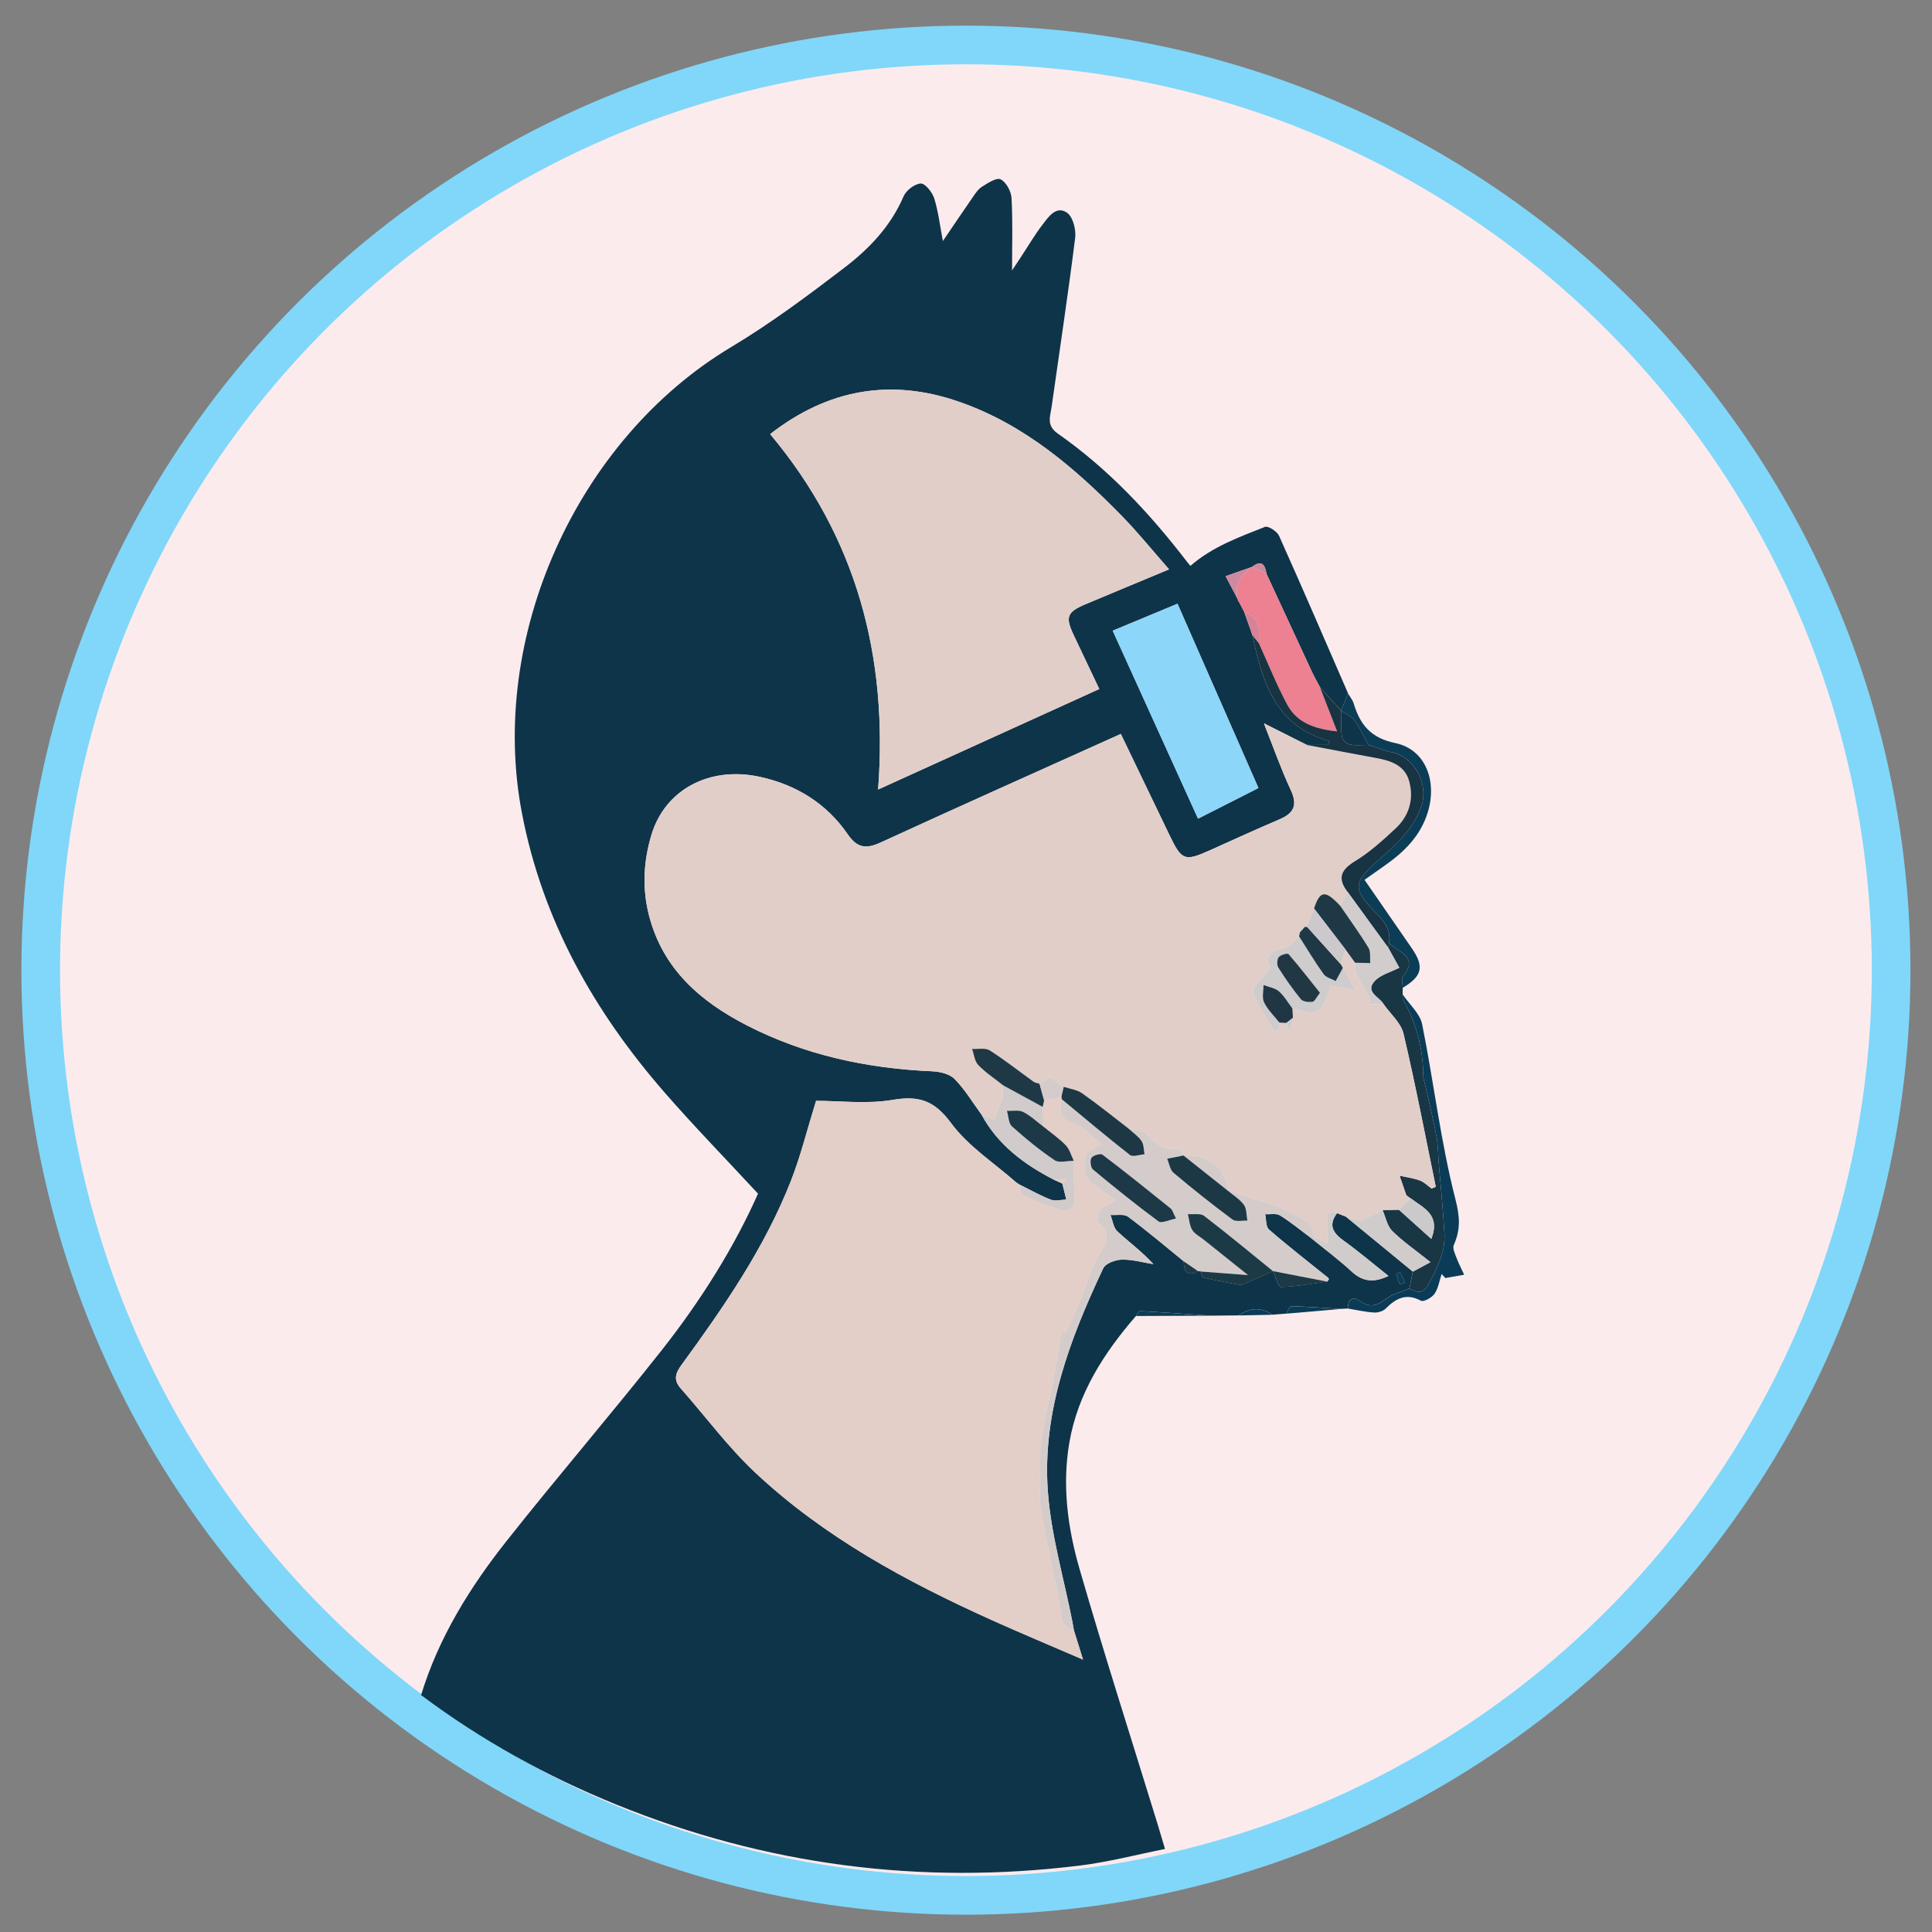 <?xml version="1.0" encoding="utf-8"?>
<!-- Generator: Adobe Illustrator 16.0.3, SVG Export Plug-In . SVG Version: 6.00 Build 0)  -->
<!DOCTYPE svg PUBLIC "-//W3C//DTD SVG 1.1//EN" "http://www.w3.org/Graphics/SVG/1.1/DTD/svg11.dtd">
<svg version="1.1" id="Capa_1" xmlns="http://www.w3.org/2000/svg" xmlns:xlink="http://www.w3.org/1999/xlink" x="0px" y="0px"
	 width="150px" height="150px" viewBox="0 0 150 150" enable-background="new 0 0 150 150" xml:space="preserve">
<rect x="0" y="0" width="150" height="150" fill="#808080" stroke="none"/>
<g>
	
		<circle fill-rule="evenodd" clip-rule="evenodd" fill="#FCEBED" stroke="#80D7F9" stroke-width="3" stroke-miterlimit="10" cx="74.994" cy="75.324" r="71.833"/>
	<g>
		<path fill-rule="evenodd" clip-rule="evenodd" fill="#0E3449" d="M32.693,131.604c1.364-4.462,3.785-8.358,6.642-11.968
			c3.947-4.987,8.098-9.812,12.038-14.803c3.064-3.882,5.671-8.074,7.479-12.158c-2.533-2.734-4.966-5.231-7.255-7.857
			c-5.48-6.291-9.464-13.345-11.068-21.654c-2.647-13.702,4.255-29.049,16.243-36.221c3.058-1.83,5.938-3.98,8.775-6.148
			c1.927-1.472,3.614-3.23,4.607-5.552c0.199-0.463,0.861-0.971,1.333-0.995c0.34-0.017,0.897,0.678,1.046,1.153
			c0.321,1.029,0.444,2.121,0.672,3.313c0.783-1.151,1.511-2.235,2.255-3.307c0.226-0.326,0.45-0.697,0.769-0.901
			c0.455-0.289,1.146-0.742,1.461-0.582c0.432,0.218,0.818,0.935,0.846,1.458c0.101,1.849,0.04,3.705,0.04,5.615
			c0.214-0.323,0.444-0.669,0.673-1.017c0.559-0.847,1.071-1.728,1.687-2.531c0.469-0.61,1.062-1.51,1.905-0.936
			c0.456,0.311,0.714,1.31,0.636,1.944c-0.548,4.379-1.211,8.743-1.827,13.112c-0.104,0.744-0.44,1.453,0.476,2.093
			c3.909,2.731,7.132,6.177,10.026,9.944c0.107,0.14,0.226,0.27,0.273,0.327c1.723-1.496,3.78-2.231,5.787-3.027
			c0.246-0.098,0.94,0.35,1.094,0.694c1.821,4.06,3.58,8.148,5.354,12.228c-0.182,0.451-0.36,0.899-0.542,1.349
			c-0.546-0.611-1.093-1.223-1.64-1.834c-0.203-0.385-0.423-0.761-0.606-1.154c-1.186-2.546-2.363-5.095-3.545-7.644
			c-0.108-0.75-0.408-1.087-1.128-0.525l0.009-0.005c-0.631,0.222-1.262,0.443-2.053,0.72c0.365,0.69,0.657,1.242,0.949,1.794
			c-0.012,0.07,0.012,0.125,0.071,0.165c0.148,0.283,0.298,0.566,0.447,0.849l-0.011,0c0.208,0.586,0.415,1.173,0.623,1.759
			c0.775,3.599,1.743,7.066,5.986,8.235c-0.044,0.1-0.09,0.2-0.136,0.299c-0.54,0-1.081,0-1.619,0
			c-1.061-0.535-2.122-1.068-3.183-1.602c-0.046-0.028-0.094-0.055-0.141-0.082c0.018,0.062,0.036,0.123,0.055,0.184
			c0.666,1.672,1.262,3.376,2.021,5.004c0.546,1.169,0.241,1.797-0.877,2.271c-1.822,0.774-3.62,1.608-5.431,2.416
			c-1.941,0.867-2.17,0.774-3.107-1.183c-1.25-2.611-2.509-5.218-3.782-7.864c-6.303,2.84-12.493,5.602-18.652,8.431
			c-1.121,0.515-1.815,0.434-2.544-0.629c-1.644-2.392-3.97-3.837-6.799-4.464c-3.909-0.865-7.381,0.956-8.449,4.501
			c-0.62,2.058-0.729,4.163-0.182,6.275c1.072,4.139,3.979,6.656,7.588,8.511c4.509,2.316,9.345,3.349,14.386,3.567
			c0.602,0.025,1.359,0.202,1.749,0.599c0.8,0.816,1.402,1.829,2.084,2.761c1.269,2.344,3.29,3.853,5.596,5.046
			c0.228,0.104,0.455,0.206,0.682,0.311c0.103,0.415,0.206,0.83,0.308,1.245c-0.4,0.011-0.847,0.143-1.192,0.01
			c-0.815-0.313-1.584-0.753-2.372-1.143l0.014,0.022c-0.11-0.071-0.221-0.144-0.33-0.214c-1.716-1.516-3.732-2.809-5.061-4.609
			c-1.291-1.751-2.484-2.156-4.539-1.808c-2,0.339-4.104,0.073-5.947,0.073c-0.704,2.268-1.197,4.285-1.948,6.2
			c-2.048,5.224-5.217,9.805-8.5,14.304c-0.491,0.673-0.631,1.179-0.053,1.834c1.927,2.178,3.67,4.551,5.782,6.53
			c5.343,5.005,11.711,8.45,18.337,11.437c2.264,1.021,4.556,1.977,7.109,3.08c-0.301-0.967-0.506-1.627-0.712-2.287
			c-0.038-0.214-0.071-0.43-0.113-0.642c-0.659-3.366-1.652-6.704-1.905-10.1c-0.461-6.183,1.711-11.856,4.295-17.352
			c0.178-0.381,0.941-0.663,1.439-0.675c0.816-0.02,1.641,0.221,2.461,0.353c-0.904-0.991-1.904-1.714-2.802-2.548
			c-0.308-0.284-0.363-0.842-0.534-1.274c0.462,0.035,1.048-0.097,1.362,0.136c1.483,1.1,2.894,2.299,4.328,3.463
			c0.006,0.784,0.247,1.221,1.105,0.758l0.115-0.006l0.107,0.039c0.054,0.162,0.08,0.447,0.167,0.467
			c0.941,0.217,1.89,0.406,2.844,0.564c0.185,0.03,0.407-0.09,0.6-0.174c0.666-0.288,1.325-0.59,1.988-0.887l-0.008-0.007
			c0.209,0.435,0.431,1.248,0.626,1.242c1.201-0.038,2.397-0.26,3.595-0.42c0.043-0.062,0.096-0.121,0.125-0.188
			c0.011-0.023-0.025-0.082-0.056-0.107c-1.536-1.239-3.098-2.451-4.589-3.744c-0.254-0.219-0.209-0.786-0.3-1.192
			c0.388,0.021,0.858-0.09,1.148,0.089c0.817,0.503,1.562,1.124,2.335,1.698c1.085,0.886,2.216,1.722,3.242,2.67
			c0.886,0.82,1.764,0.854,2.847,0.335c-1.191-0.946-2.294-1.889-3.467-2.729c-0.844-0.605-1.227-1.216-0.521-2.145
			c0.228,0.088,0.454,0.178,0.681,0.268c1.733,1.423,3.466,2.847,5.199,4.271c-0.089,0.437-0.176,0.873-0.266,1.31
			c-0.616,0.262-1.314,0.417-1.828,0.813c-0.669,0.516-1.217,0.712-1.963,0.192c-0.604-0.421-0.972-0.197-0.988,0.55
			c-0.177,0.011-0.354,0.022-0.53,0.031c-1.285-0.077-2.571-0.175-3.857-0.208c-0.128-0.004-0.266,0.376-0.399,0.576
			c-0.353,0.027-0.706,0.054-1.061,0.083c-0.894-0.612-1.772-0.542-2.64,0.055c-0.71,0.008-1.42,0.013-2.13,0.019
			c-1.835-0.124-3.67-0.256-5.508-0.356c-0.1-0.006-0.214,0.246-0.321,0.379c-2.488,2.874-4.513,6.004-5.173,9.826
			c-0.574,3.331-0.13,6.637,0.791,9.821c1.909,6.6,4.009,13.143,6.029,19.709c0.208,0.675,0.406,1.352,0.608,2.028
			c-2.188,0.435-4.359,1.007-6.568,1.281c-12.416,1.542-24.441-0.021-36.04-4.732C42.443,137.909,37.367,135.111,32.693,131.604z
			 M90.765,44.204c-1.282-1.459-2.39-2.834-3.616-4.093c-3.661-3.751-7.6-7.142-12.651-8.906c-5.335-1.864-10.224-0.991-14.703,2.5
			c6.721,8.017,9.164,17.264,8.381,27.594c5.846-2.657,11.485-5.22,17.172-7.805c-0.702-1.479-1.344-2.826-1.983-4.177
			c-0.671-1.418-0.53-1.797,0.922-2.409C86.354,46.038,88.428,45.179,90.765,44.204z M91.422,46.874
			c-1.744,0.725-3.339,1.389-5.032,2.093c2.248,4.953,4.421,9.739,6.626,14.595c1.66-0.842,3.14-1.593,4.689-2.38
			C95.596,56.38,93.545,51.709,91.422,46.874z M108.67,99.705c0.142-0.041,0.282-0.081,0.424-0.123
			c-0.134-0.268-0.266-0.535-0.399-0.803c-0.098,0.043-0.196,0.082-0.296,0.124C108.489,99.171,108.579,99.438,108.67,99.705z"/>
		<path fill-rule="evenodd" clip-rule="evenodd" fill="#193645" d="M109.425,100.04c0.09-0.437,0.177-0.873,0.266-1.31
			c0.403-0.217,0.805-0.433,1.37-0.736c-1.17-0.936-2.146-1.605-2.974-2.426c-0.395-0.392-0.507-1.069-0.747-1.617
			c0.424-0.01,0.846-0.018,1.27-0.027c0.82,0.737,1.642,1.476,2.518,2.264c0.742-1.894-0.629-2.406-1.6-3.148l-0.005,0.013
			c-0.112-0.085-0.224-0.171-0.337-0.257c-0.176-0.504-0.35-1.008-0.525-1.513c0.528,0.117,1.074,0.184,1.578,0.368
			c0.336,0.124,0.61,0.414,0.913,0.629c0.106-0.047,0.214-0.094,0.32-0.14c-0.818-3.967-1.576-7.945-2.504-11.885
			c-0.197-0.84-1.014-1.532-1.546-2.293c-0.322-0.574-1.473-0.934-0.699-1.785c0.458-0.505,1.257-0.701,1.919-1.045
			c-0.321-0.581-0.588-1.061-0.854-1.541c0.017-0.122,0.034-0.245,0.051-0.368c0.702,0.712,2.352,1.012,1.09,2.583
			c-0.147,0.186-0.022,0.588-0.024,0.889c-0.001,0.17-0.003,0.34-0.005,0.511c0.007,0.132-0.032,0.288,0.025,0.391
			c1.039,1.837,1.565,3.804,1.573,5.915c0.001,0.253,0.104,0.506,0.161,0.758c0.296,1.329,0.623,2.653,0.874,3.99
			c0.128,0.682,0.116,1.389,0.173,2.083c0.148,1.811,0.343,3.619,0.437,5.436c0.065,1.259-0.417,2.324-0.995,3.485
			C110.619,100.321,110.363,100.538,109.425,100.04z"/>
		<path fill-rule="evenodd" clip-rule="evenodd" fill="#0B3C57" d="M109.425,100.04c0.938,0.498,1.194,0.281,1.723-0.777
			c0.578-1.161,1.061-2.227,0.995-3.485c-0.094-1.816-0.288-3.625-0.437-5.436c-0.057-0.694-0.045-1.401-0.173-2.083
			c-0.251-1.337-0.578-2.661-0.874-3.99c-0.057-0.252-0.16-0.505-0.161-0.758c-0.008-2.111-0.534-4.078-1.573-5.915
			c-0.058-0.103-0.019-0.259-0.025-0.391c0.521,0.771,1.347,1.482,1.517,2.325c0.907,4.518,1.438,9.123,2.581,13.574
			c0.359,1.393,0.4,2.368-0.128,3.565c-0.113,0.256,0.1,0.684,0.222,1.008c0.166,0.443,0.389,0.863,0.587,1.292
			c-0.487,0.086-0.975,0.171-1.463,0.256c-0.096-0.105-0.192-0.21-0.289-0.315c-0.173,0.52-0.251,1.103-0.549,1.538
			c-0.205,0.301-0.848,0.652-1.058,0.541c-1.151-0.623-1.949-0.178-2.75,0.621c-0.203,0.202-0.602,0.315-0.897,0.294
			c-0.68-0.045-1.353-0.199-2.026-0.31c0.017-0.747,0.385-0.971,0.988-0.55c0.746,0.52,1.294,0.323,1.963-0.192
			C108.11,100.457,108.809,100.302,109.425,100.04z"/>
		<path fill-rule="evenodd" clip-rule="evenodd" fill="#0C3D57" d="M108.904,76.694c0.002-0.301-0.123-0.703,0.024-0.889
			c1.262-1.571-0.388-1.871-1.09-2.583c0.163-0.966-0.289-1.62-0.955-2.292c-1.986-2-1.812-2.443,0.284-4.284
			c1.273-1.12,2.597-2.312,3.191-4.07c0.602-1.783-0.646-3.99-2.523-4.213c-0.531-0.175-1.063-0.351-1.596-0.527l0,0
			c-0.359-0.646-0.667-1.327-1.098-1.921c-0.233-0.322-0.674-0.493-1.022-0.733l-0.003-0.002c0.182-0.45,0.36-0.898,0.542-1.349
			c0.151,0.264,0.356,0.509,0.444,0.792c0.499,1.638,1.313,2.669,3.227,3.068c2.35,0.491,3.274,2.945,2.519,5.388
			c-0.565,1.831-1.827,3.061-3.327,4.117c-0.499,0.353-1.001,0.706-1.581,1.113c1.239,1.794,2.458,3.554,3.675,5.316
			C110.595,75.048,110.421,75.795,108.904,76.694z"/>
		<path fill-rule="evenodd" clip-rule="evenodd" fill="#0B3C57" d="M99.858,101.994c0.134-0.2,0.271-0.58,0.399-0.576
			c1.286,0.033,2.572,0.131,3.857,0.208C102.696,101.749,101.277,101.871,99.858,101.994z"/>
		<path fill-rule="evenodd" clip-rule="evenodd" fill="#0B3C57" d="M88.199,102.173c0.107-0.133,0.222-0.385,0.321-0.379
			c1.838,0.101,3.673,0.232,5.508,0.356C92.086,102.158,90.142,102.166,88.199,102.173z"/>
		<path fill-rule="evenodd" clip-rule="evenodd" fill="#0B3C57" d="M96.158,102.132c0.867-0.597,1.746-0.667,2.64-0.055
			C97.918,102.094,97.038,102.113,96.158,102.132z"/>
		<path fill-rule="evenodd" clip-rule="evenodd" fill="#E2CEC8" d="M107.422,77.962c0.532,0.761,1.349,1.453,1.546,2.293
			c0.928,3.939,1.686,7.918,2.504,11.885c-0.106,0.046-0.214,0.093-0.32,0.14c-0.303-0.215-0.577-0.505-0.913-0.629
			c-0.504-0.185-1.05-0.251-1.578-0.368c0.176,0.505,0.35,1.009,0.525,1.513c0.113,0.086,0.225,0.172,0.337,0.257
			c0,0,0.005-0.013,0.005-0.012c-0.306,0.294-0.611,0.589-0.918,0.884c-0.424,0.01-0.846,0.018-1.27,0.027
			c-0.489,0.238-0.978,0.475-1.712,0.831c-0.161-0.046-0.649-0.184-1.137-0.322c-0.227-0.09-0.453-0.18-0.68-0.268
			c-0.55-0.16-0.822-0.023-0.766,0.617c0.049,0.54,0.01,1.086,0.01,1.732c-0.515-0.239-0.785-0.366-1.056-0.492
			c0.01-1.428-1.351-1.558-2.16-2.061c-0.966-0.599-2.19-0.775-3.296-1.156c-0.398-0.138-0.778-0.34-1.167-0.512
			c-0.37-1.756-1.415-2.568-3.438-2.669c-0.181-0.162-0.384-0.48-0.54-0.458c-1.083,0.151-1.721-0.451-2.408-1.15
			c-0.307-0.313-0.93-0.312-1.409-0.452c-1.187-0.911-2.35-1.855-3.572-2.714c-0.396-0.279-0.947-0.338-1.428-0.499
			c-0.313-0.22-0.625-0.439-1.039-0.732c-0.193,0.115-0.514,0.304-0.835,0.492c-0.152-0.047-0.332-0.06-0.455-0.148
			c-1.135-0.813-2.229-1.687-3.405-2.434c-0.345-0.22-0.912-0.09-1.377-0.118c0.153,0.426,0.195,0.958,0.482,1.254
			c0.573,0.594,1.28,1.056,1.932,1.573c-0.012,0.302-0.025,0.604-0.037,0.905l-0.008,0.007c-0.202,0.578-0.404,1.155-0.61,1.747
			c-0.414-0.156-0.72-0.272-1.025-0.388c-0.685-0.932-1.286-1.944-2.086-2.761c-0.39-0.396-1.147-0.573-1.749-0.599
			c-5.041-0.219-9.877-1.251-14.386-3.567c-3.609-1.855-6.516-4.372-7.588-8.511c-0.547-2.112-0.438-4.217,0.182-6.275
			c1.068-3.546,4.54-5.366,8.449-4.501c2.829,0.627,5.155,2.072,6.799,4.464c0.729,1.063,1.424,1.144,2.544,0.629
			c6.159-2.829,12.349-5.591,18.652-8.431c1.273,2.646,2.532,5.253,3.782,7.864c0.938,1.958,1.166,2.05,3.107,1.183
			c1.811-0.808,3.608-1.642,5.431-2.416c1.118-0.475,1.423-1.103,0.877-2.271c-0.759-1.628-1.354-3.332-2.021-5.004
			c0.028-0.035,0.058-0.069,0.086-0.103c1.061,0.534,2.122,1.067,3.183,1.602c1.765,0.333,3.529,0.675,5.297,0.996
			c1.175,0.212,2.311,0.549,2.653,1.844c0.363,1.369-0.009,2.656-1.048,3.626c-0.99,0.926-2.017,1.86-3.167,2.558
			c-1.144,0.694-1.361,1.369-0.56,2.403c-0.195,0.354-0.389,0.709-0.585,1.064c-1.164-1.247-1.572-1.206-2.035,0.206
			c-0.187,0.468-0.374,0.935-0.56,1.404c-0.044,0.052-0.091,0.054-0.139,0.007c-0.134,0.149-0.268,0.299-0.4,0.447
			c-0.021,0.104-0.041,0.206-0.062,0.311c-0.405,0.32-0.771,0.836-1.225,0.927c-1.285,0.258-1.389,0.906-1.013,1.508
			c-0.563,0.762-1.449,1.477-1.325,1.893c0.319,1.083,1.082,2.037,1.668,3.042c0.106-0.06,0.214-0.119,0.32-0.18
			c0.017-0.166,0.032-0.333,0.048-0.501c0.18,0.009,0.357,0.02,0.537,0.027c0.039,0.181,0.079,0.361,0.12,0.54
			c0.079,0,0.16,0,0.239-0.001c0.051-0.313,0.102-0.623,0.151-0.935c-0.014-0.242-0.026-0.485-0.04-0.728
			c1.549,0.463,2.286,0.75,2.952-1.775c0.533,0.091,1.07,0.183,1.936,0.327c-0.445-0.778-0.709-1.239-0.973-1.7
			c-0.053-0.094-0.104-0.188-0.157-0.28c0.12-0.387,0.24-0.771,0.36-1.157c0.249,0.344,0.498,0.688,0.746,1.032
			c0.036,0.312-0.008,0.661,0.12,0.928c0.322,0.667,0.723,1.297,1.091,1.942c-0.105,0.115-0.211,0.231-0.316,0.348
			C106.541,77.962,106.982,77.962,107.422,77.962z"/>
		<path fill-rule="evenodd" clip-rule="evenodd" fill="#E3CEC8" d="M83.375,126.568c0.206,0.66,0.411,1.32,0.712,2.287
			c-2.554-1.104-4.846-2.06-7.109-3.08c-6.626-2.986-12.994-6.432-18.337-11.437c-2.112-1.979-3.855-4.353-5.782-6.53
			c-0.578-0.655-0.438-1.161,0.053-1.834c3.283-4.499,6.453-9.08,8.5-14.304c0.751-1.915,1.244-3.933,1.948-6.2
			c1.844,0,3.947,0.266,5.947-0.073c2.055-0.349,3.248,0.057,4.539,1.808c1.329,1.801,3.345,3.094,5.061,4.609
			c0.109,0.07,0.22,0.143,0.33,0.214l-0.014-0.022c0.04,0.251,0.001,0.666,0.13,0.727c0.932,0.438,1.874,0.892,2.861,1.172
			c0.87,0.247,1.297-0.196,1.213-1.15c-0.075-0.871-0.044-1.753-0.059-2.629c-0.203-0.407-0.324-0.892-0.624-1.204
			c-0.513-0.534-1.136-0.961-1.713-1.433c-0.027-0.517-0.055-1.033-0.081-1.55c0.04-0.167,0.08-0.335,0.118-0.502
			c0.442-0.088,0.883-0.178,1.325-0.266c0.061,0.043,0.07,0.096,0.025,0.155c-0.118,0.849-0.214,1.552,0.947,1.916
			c0.791,0.249,1.417,1.023,2.13,1.574c-0.544,0.37-1.125,0.556-1.198,0.863c-0.138,0.572-0.203,1.385,0.105,1.79
			c0.496,0.653,1.319,1.056,2.178,1.693c-0.601,0.402-0.963,0.535-1.144,0.796c-0.174,0.248-0.323,0.829-0.208,0.921
			c1.396,1.117,0.325,2.015-0.164,3.018c-0.451,0.927-0.74,1.934-1.134,2.89c-0.372,0.9-0.788,1.781-1.185,2.672
			c-0.109-0.048-0.218-0.094-0.328-0.141c-0.255,1.501-0.438,3.018-0.778,4.498c-0.516,2.252-1.082,4.482-0.888,6.828
			c0.063,0.745-0.082,1.513,0.029,2.246c0.244,1.602,0.589,3.188,0.899,4.78c0.218,1.123,0.578,2.239,0.631,3.368
			C82.351,125.885,82.595,126.352,83.375,126.568z"/>
		<path fill-rule="evenodd" clip-rule="evenodd" fill="#E2CEC9" d="M90.765,44.204c-2.337,0.975-4.41,1.833-6.479,2.704
			c-1.452,0.612-1.593,0.991-0.922,2.409c0.64,1.351,1.281,2.698,1.983,4.177c-5.688,2.585-11.326,5.148-17.172,7.805
			c0.782-10.33-1.661-19.577-8.381-27.594c4.479-3.491,9.368-4.364,14.703-2.5c5.052,1.764,8.99,5.155,12.651,8.906
			C88.375,41.37,89.482,42.745,90.765,44.204z"/>
		<path fill-rule="evenodd" clip-rule="evenodd" fill="#D4CCCB" d="M83.375,126.568c-0.78-0.217-1.024-0.684-1.063-1.529
			c-0.053-1.129-0.413-2.245-0.631-3.368c-0.311-1.592-0.655-3.179-0.899-4.78c-0.111-0.733,0.034-1.501-0.029-2.246
			c-0.194-2.346,0.372-4.576,0.888-6.828c0.34-1.48,0.523-2.997,0.778-4.498c0.11,0.047,0.219,0.093,0.328,0.141
			c0.396-0.891,0.813-1.771,1.185-2.672c0.394-0.956,0.683-1.963,1.134-2.89c0.489-1.003,1.56-1.9,0.164-3.018
			c-0.115-0.092,0.034-0.673,0.208-0.921c0.181-0.261,0.543-0.394,1.144-0.796c-0.858-0.638-1.682-1.04-2.178-1.693
			c-0.309-0.405-0.243-1.218-0.105-1.79c0.073-0.308,0.654-0.493,1.198-0.863c-0.713-0.551-1.339-1.325-2.13-1.574
			c-1.161-0.364-1.065-1.067-0.947-1.915c1.762,1.457,3.509,2.937,5.31,4.345c0.226,0.176,0.748-0.027,1.132-0.053
			c-0.069-0.351-0.048-0.768-0.234-1.036c-0.268-0.386-0.688-0.666-1.044-0.991c0.479,0.141,1.103,0.14,1.409,0.452
			c0.688,0.699,1.325,1.302,2.408,1.15c0.156-0.022,0.359,0.296,0.54,0.458l-0.054,0.06c-0.423,0.083-0.846,0.167-1.268,0.251
			c0.16,0.372,0.222,0.863,0.499,1.096c1.487,1.252,3.009,2.464,4.567,3.622c0.264,0.197,0.769,0.068,1.162,0.089
			c-0.082-0.415-0.047-0.917-0.273-1.229c-0.327-0.446-0.845-0.757-1.282-1.124l0.088-0.096c0.387,0.172,0.767,0.374,1.165,0.512
			c1.105,0.381,2.33,0.558,3.296,1.156c0.81,0.503,2.17,0.633,2.16,2.061c-0.097,0.004-0.194,0.008-0.29,0.012
			c-0.773-0.574-1.518-1.195-2.335-1.698c-0.29-0.179-0.761-0.067-1.148-0.089c0.091,0.406,0.046,0.974,0.3,1.192
			c1.491,1.293,3.053,2.505,4.589,3.744c0.03,0.025,0.066,0.084,0.056,0.107c-0.029,0.067-0.082,0.127-0.125,0.188
			c-1.407-0.274-2.813-0.548-4.221-0.822l0.008,0.007c-1.776-1.439-3.531-2.902-5.346-4.29c-0.287-0.221-0.835-0.102-1.261-0.14
			c0.104,0.413,0.124,0.879,0.336,1.227c0.192,0.319,0.592,0.515,0.901,0.763c1.062,0.851,2.124,1.699,3.433,2.746
			c-1.475-0.11-2.568-0.193-3.662-0.276l-0.107-0.039l-0.115,0.006c-0.368-0.252-0.737-0.506-1.105-0.758
			c-1.435-1.164-2.845-2.363-4.328-3.463c-0.314-0.232-0.9-0.101-1.362-0.136c0.171,0.433,0.227,0.99,0.534,1.274
			c0.897,0.834,1.897,1.557,2.802,2.548c-0.82-0.132-1.645-0.372-2.461-0.353c-0.498,0.012-1.262,0.294-1.439,0.675
			c-2.584,5.495-4.756,11.169-4.295,17.352c0.253,3.396,1.246,6.733,1.905,10.1C83.304,126.139,83.337,126.354,83.375,126.568z
			 M91.305,94.608c-0.243-0.476-0.282-0.678-0.405-0.776c-1.751-1.41-3.505-2.821-5.298-4.18c-0.155-0.119-0.74,0.046-0.861,0.242
			c-0.128,0.21-0.062,0.755,0.123,0.909c1.663,1.385,3.35,2.744,5.089,4.028C90.183,95.003,90.753,94.711,91.305,94.608z"/>
		<path fill-rule="evenodd" clip-rule="evenodd" fill="#8BD6F9" d="M91.422,46.874c2.123,4.835,4.174,9.507,6.283,14.308
			c-1.55,0.787-3.029,1.538-4.689,2.38c-2.205-4.855-4.378-9.642-6.626-14.595C88.083,48.262,89.678,47.599,91.422,46.874z"/>
		<path fill-rule="evenodd" clip-rule="evenodd" fill="#ED8091" d="M96.175,46.697c-0.06-0.04-0.083-0.095-0.071-0.165
			c-0.319-1.14,0.293-1.87,1.104-2.514l-0.009,0.005c0.377,0.175,0.752,0.35,1.128,0.525c1.182,2.548,2.359,5.098,3.545,7.644
			c0.184,0.393,0.403,0.769,0.606,1.154c0.427,1.099,0.854,2.199,1.337,3.44c-1.658-0.188-3.091-0.625-3.87-2.075
			c-0.831-1.547-1.483-3.19-2.213-4.792c0.014-0.974,0.191-2.026-1.12-2.375c0,0,0.011,0,0.011,0
			C96.473,47.263,96.323,46.98,96.175,46.697z"/>
		<path fill-rule="evenodd" clip-rule="evenodd" fill="#183342" d="M97.731,49.92c0.729,1.602,1.382,3.244,2.213,4.792
			c0.779,1.45,2.212,1.887,3.87,2.075c-0.482-1.241-0.91-2.341-1.337-3.44c0.547,0.611,1.094,1.223,1.64,1.834l0.003,0.002
			c0.012,0.674-0.028,1.355,0.066,2.018c0.033,0.234,0.367,0.551,0.612,0.603c0.461,0.098,0.959,0.032,1.441,0.034l0,0
			c0.532,0.176,1.064,0.352,1.596,0.527c1.878,0.223,3.125,2.43,2.523,4.213c-0.595,1.758-1.918,2.95-3.191,4.07
			c-2.096,1.841-2.271,2.284-0.284,4.284c0.666,0.671,1.118,1.325,0.955,2.292c-0.017,0.123-0.034,0.247-0.051,0.368
			c-1.049-1.442-2.099-2.883-3.146-4.325c-0.802-1.034-0.584-1.708,0.56-2.403c1.15-0.698,2.177-1.632,3.167-2.558
			c1.039-0.97,1.411-2.257,1.048-3.626c-0.343-1.294-1.479-1.632-2.653-1.844c-1.768-0.321-3.532-0.664-5.297-0.996
			c0.538,0,1.079,0,1.619,0c0.046-0.1,0.092-0.199,0.136-0.299c-4.243-1.169-5.211-4.636-5.986-8.235
			C97.4,49.51,97.566,49.715,97.731,49.92z"/>
		<path fill-rule="evenodd" clip-rule="evenodd" fill="#D1CBCB" d="M83.368,90.125c0.015,0.876-0.017,1.758,0.059,2.629
			c0.084,0.954-0.343,1.397-1.213,1.15c-0.987-0.28-1.93-0.733-2.861-1.172c-0.129-0.061-0.09-0.476-0.13-0.727
			c0.788,0.39,1.557,0.829,2.372,1.143c0.346,0.133,0.792,0.001,1.192-0.01c-0.102-0.415-0.205-0.83-0.307-1.245
			c0.099-0.118,0.197-0.236,0.296-0.354c-0.327,0.015-0.653,0.028-0.979,0.043c-2.306-1.193-4.327-2.702-5.596-5.046
			c0.308,0.115,0.613,0.231,1.027,0.388c0.206-0.592,0.408-1.169,0.61-1.747c0.036,0.019,0.072,0.035,0.109,0.055
			c-0.034-0.021-0.068-0.041-0.102-0.062c0.012-0.302,0.025-0.604,0.037-0.905c1.021,0.559,2.043,1.115,3.065,1.673
			c0.026,0.517,0.054,1.033,0.081,1.55c-0.525-0.394-1.014-0.865-1.592-1.156c-0.347-0.174-0.835-0.066-1.26-0.084
			c0.123,0.411,0.119,0.963,0.393,1.208c1.047,0.94,2.144,1.84,3.309,2.623C82.229,90.313,82.863,90.121,83.368,90.125z"/>
		<path fill-rule="evenodd" clip-rule="evenodd" fill="#1C3A46" d="M93.234,98.721c1.094,0.083,2.188,0.166,3.662,0.276
			c-1.309-1.047-2.371-1.896-3.433-2.746c-0.31-0.248-0.709-0.443-0.901-0.763c-0.212-0.348-0.232-0.813-0.336-1.227
			c0.426,0.038,0.974-0.081,1.261,0.14c1.814,1.388,3.569,2.851,5.346,4.29c-0.663,0.297-1.322,0.599-1.988,0.887
			c-0.192,0.084-0.415,0.204-0.6,0.174c-0.954-0.158-1.902-0.348-2.844-0.564C93.314,99.168,93.288,98.883,93.234,98.721z"/>
		<path fill-rule="evenodd" clip-rule="evenodd" fill="#D1CCCC" d="M104.491,94.46c0.487,0.139,0.976,0.276,1.137,0.322
			c0.734-0.356,1.223-0.593,1.712-0.831c0.24,0.548,0.353,1.226,0.747,1.617c0.827,0.82,1.804,1.49,2.974,2.426
			c-0.565,0.304-0.967,0.52-1.37,0.736C107.957,97.307,106.225,95.883,104.491,94.46z"/>
		<path fill-rule="evenodd" clip-rule="evenodd" fill="#D0CCCB" d="M101.71,96.062c0.096-0.004,0.193-0.008,0.29-0.012
			c0.271,0.126,0.541,0.253,1.056,0.492c0-0.646,0.039-1.192-0.01-1.732c-0.057-0.641,0.216-0.777,0.766-0.617
			c-0.706,0.929-0.323,1.539,0.521,2.145c1.173,0.841,2.275,1.783,3.467,2.729c-1.083,0.52-1.961,0.485-2.847-0.335
			C103.926,97.783,102.795,96.947,101.71,96.062z"/>
		<path fill-rule="evenodd" clip-rule="evenodd" fill="#1C3A46" d="M98.825,98.685c1.407,0.274,2.813,0.548,4.221,0.822
			c-1.197,0.16-2.394,0.382-3.595,0.42C99.256,99.933,99.034,99.119,98.825,98.685z"/>
		<path fill-rule="evenodd" clip-rule="evenodd" fill="#CE899E" d="M97.207,44.019c-0.811,0.645-1.423,1.374-1.104,2.514
			c-0.292-0.552-0.584-1.104-0.949-1.794C95.945,44.461,96.576,44.24,97.207,44.019z"/>
		<path fill-rule="evenodd" clip-rule="evenodd" fill="#D78297" d="M97.731,49.92c-0.165-0.205-0.331-0.41-0.497-0.616
			c-0.208-0.586-0.415-1.173-0.623-1.759C97.923,47.895,97.745,48.946,97.731,49.92z"/>
		<path fill-rule="evenodd" clip-rule="evenodd" fill="#1C3A46" d="M91.906,97.93c0.368,0.252,0.737,0.506,1.105,0.758
			C92.153,99.15,91.912,98.714,91.906,97.93z"/>
		<path fill-rule="evenodd" clip-rule="evenodd" fill="#0B3C57" d="M108.67,99.705c-0.091-0.267-0.181-0.534-0.271-0.802
			c0.1-0.042,0.198-0.081,0.296-0.124c0.134,0.268,0.266,0.535,0.399,0.803C108.952,99.624,108.812,99.664,108.67,99.705z"/>
		<path fill-rule="evenodd" clip-rule="evenodd" fill="#CE899E" d="M98.326,44.549c-0.376-0.175-0.751-0.35-1.128-0.525
			C97.918,43.462,98.218,43.799,98.326,44.549z"/>
		<path fill-rule="evenodd" clip-rule="evenodd" fill="#E3CEC8" d="M81.798,91.583c0.325-0.015,0.651-0.028,0.979-0.043
			c-0.099,0.117-0.197,0.235-0.296,0.354C82.253,91.789,82.025,91.687,81.798,91.583z"/>
		<path fill-rule="evenodd" clip-rule="evenodd" fill="#D78297" d="M96.175,46.697c0.148,0.283,0.298,0.565,0.447,0.849
			C96.473,47.263,96.323,46.98,96.175,46.697z"/>
		<path fill-rule="evenodd" clip-rule="evenodd" fill="#E2CEC8" d="M98.197,56.34c-0.019-0.062-0.037-0.123-0.055-0.184
			c0.047,0.027,0.095,0.054,0.141,0.082C98.255,56.271,98.226,56.305,98.197,56.34z"/>
		<path fill-rule="evenodd" clip-rule="evenodd" fill="#D1CBCB" d="M79.236,92.028c-0.11-0.071-0.221-0.144-0.33-0.214
			C79.016,91.885,79.126,91.957,79.236,92.028z"/>
		<path fill-rule="evenodd" clip-rule="evenodd" fill="#D0CDCC" d="M104.642,69.266c1.048,1.442,2.098,2.883,3.146,4.325
			c0.266,0.48,0.532,0.96,0.854,1.541c-0.662,0.344-1.461,0.54-1.919,1.045c-0.773,0.852,0.377,1.211,0.699,1.785
			c-0.439,0-0.881,0-1.32,0c0.105-0.116,0.211-0.232,0.316-0.348c-0.368-0.646-0.769-1.275-1.091-1.942
			c-0.128-0.267-0.084-0.616-0.12-0.928c0.393,0.009,0.786,0.019,1.179,0.028c-0.038-0.399,0.051-0.875-0.136-1.183
			c-0.681-1.118-1.454-2.178-2.193-3.26C104.253,69.976,104.446,69.621,104.642,69.266z"/>
		<path fill-rule="evenodd" clip-rule="evenodd" fill="#CBCACB" d="M108.609,93.924c0.307-0.295,0.612-0.59,0.918-0.884
			c0.971,0.741,2.342,1.254,1.6,3.147C110.251,95.399,109.43,94.661,108.609,93.924z"/>
		<path fill-rule="evenodd" clip-rule="evenodd" fill="#CBCACB" d="M109.522,93.052c-0.112-0.085-0.224-0.171-0.337-0.257
			C109.299,92.881,109.41,92.967,109.522,93.052z"/>
		<path fill-rule="evenodd" clip-rule="evenodd" fill="#0E3449" d="M106.24,57.837c-0.482-0.002-0.98,0.064-1.441-0.034
			c-0.245-0.052-0.579-0.369-0.612-0.603c-0.095-0.663-0.055-1.344-0.066-2.018c0.349,0.241,0.789,0.411,1.022,0.733
			C105.573,56.511,105.881,57.191,106.24,57.837z"/>
		<path fill-rule="evenodd" clip-rule="evenodd" fill="#0E3449" d="M107.836,58.365c-0.531-0.175-1.063-0.351-1.596-0.527
			C106.772,58.014,107.305,58.189,107.836,58.365z"/>
		<path fill-rule="evenodd" clip-rule="evenodd" fill="#CFCCCE" d="M104.258,75.149c0.264,0.461,0.527,0.922,0.973,1.7
			c-0.865-0.145-1.402-0.236-1.936-0.327c-0.666,2.525-1.403,2.238-2.952,1.775c-0.345-0.452-0.632-0.97-1.052-1.334
			c-0.309-0.267-0.79-0.331-1.193-0.486c0.005,0.458-0.133,0.985,0.049,1.354c0.281,0.577,0.781,1.047,1.188,1.562
			c-0.016,0.168-0.031,0.335-0.048,0.501c-0.106,0.061-0.214,0.12-0.32,0.18c-0.586-1.005-1.349-1.959-1.668-3.042
			c-0.124-0.416,0.763-1.131,1.325-1.893c-0.376-0.603-0.272-1.25,1.013-1.508c0.453-0.091,0.819-0.607,1.225-0.928
			c0.628,0.98,1.226,1.982,1.902,2.927c0.191,0.268,0.619,0.364,0.939,0.538C103.888,75.83,104.072,75.488,104.258,75.149z
			 M102.483,77.083c-0.821-1.03-1.605-2.044-2.446-3.01c-0.076-0.088-0.618,0.063-0.76,0.245c-0.138,0.181-0.15,0.611-0.023,0.812
			c0.533,0.846,1.109,1.674,1.744,2.448c0.158,0.195,0.606,0.241,0.9,0.205C102.069,77.761,102.203,77.438,102.483,77.083z"/>
		<path fill-rule="evenodd" clip-rule="evenodd" fill="#1D3745" d="M87.582,87.592c0.355,0.325,0.776,0.605,1.044,0.991
			c0.187,0.269,0.165,0.686,0.234,1.036c-0.384,0.025-0.906,0.229-1.132,0.053c-1.801-1.408-3.548-2.888-5.31-4.345
			c0.045-0.061,0.035-0.113-0.025-0.156c0.063-0.265,0.126-0.527,0.188-0.792c0.48,0.161,1.032,0.22,1.428,0.499
			C85.232,85.736,86.396,86.681,87.582,87.592z"/>
		<path fill-rule="evenodd" clip-rule="evenodd" fill="#1E3846" d="M80.95,85.938c-1.022-0.558-2.044-1.114-3.065-1.673
			c-0.651-0.518-1.358-0.979-1.932-1.573c-0.287-0.296-0.329-0.828-0.482-1.254c0.465,0.028,1.032-0.102,1.377,0.118
			c1.176,0.747,2.271,1.621,3.405,2.434c0.123,0.089,0.303,0.102,0.455,0.148c0.121,0.433,0.241,0.864,0.36,1.298
			C81.03,85.604,80.99,85.771,80.95,85.938z"/>
		<path fill-rule="evenodd" clip-rule="evenodd" fill="#1E3846" d="M104.057,70.33c0.739,1.082,1.513,2.142,2.193,3.26
			c0.187,0.308,0.098,0.783,0.136,1.183c-0.393-0.01-0.786-0.02-1.179-0.028c-0.248-0.344-0.497-0.688-0.745-1.031
			c-0.814-1.06-1.627-2.118-2.44-3.177C102.484,69.124,102.893,69.083,104.057,70.33z"/>
		<path fill-rule="evenodd" clip-rule="evenodd" fill="#1E3846" d="M104.258,75.149c-0.186,0.339-0.37,0.681-0.555,1.019
			c-0.32-0.174-0.748-0.271-0.939-0.538c-0.677-0.944-1.274-1.947-1.902-2.927c0.021-0.104,0.041-0.206,0.062-0.31
			c0.133-0.147,0.267-0.297,0.4-0.447c0.048,0.047,0.095,0.045,0.139-0.007c0.88,0.975,1.759,1.953,2.639,2.929
			C104.153,74.962,104.205,75.056,104.258,75.149z"/>
		<path fill-rule="evenodd" clip-rule="evenodd" fill="#213645" d="M99.335,79.394c-0.407-0.515-0.907-0.984-1.188-1.562
			c-0.182-0.369-0.044-0.896-0.049-1.354c0.403,0.155,0.885,0.22,1.193,0.486c0.42,0.364,0.707,0.882,1.052,1.334
			c0.014,0.242,0.026,0.485,0.04,0.728c-0.171,0.133-0.341,0.265-0.511,0.396C99.692,79.413,99.515,79.402,99.335,79.394z"/>
		<path fill-rule="evenodd" clip-rule="evenodd" fill="#CCC8CB" d="M104.101,74.869c-0.88-0.976-1.759-1.954-2.639-2.929
			c0.186-0.469,0.373-0.936,0.56-1.404c0.813,1.059,1.626,2.117,2.44,3.177C104.341,74.099,104.221,74.482,104.101,74.869z"/>
		<path fill-rule="evenodd" clip-rule="evenodd" fill="#D4CCCB" d="M91.939,89.652c2.022,0.101,3.067,0.913,3.438,2.669
			c0.002,0-0.086,0.096-0.086,0.096c-1.136-0.902-2.271-1.803-3.405-2.705L91.939,89.652z"/>
		<path fill-rule="evenodd" clip-rule="evenodd" fill="#D4CCCB" d="M81.068,85.437c-0.119-0.434-0.239-0.865-0.36-1.298
			c0.321-0.188,0.642-0.377,0.835-0.492c0.414,0.293,0.727,0.513,1.039,0.732c-0.063,0.265-0.125,0.527-0.188,0.792
			C81.951,85.259,81.511,85.349,81.068,85.437z"/>
		<path fill-rule="evenodd" clip-rule="evenodd" fill="#CFCCCE" d="M99.872,79.421c0.17-0.131,0.34-0.263,0.511-0.396
			c-0.05,0.312-0.101,0.622-0.151,0.935c-0.079,0.001-0.16,0.001-0.239,0.001C99.951,79.782,99.911,79.602,99.872,79.421z"/>
		<path fill-rule="evenodd" clip-rule="evenodd" fill="#CCC8CB" d="M101.323,71.947c-0.134,0.149-0.268,0.299-0.4,0.447
			C101.056,72.246,101.189,72.096,101.323,71.947z"/>
		<path fill-rule="evenodd" clip-rule="evenodd" fill="#1D3847" d="M83.368,90.125c-0.505-0.004-1.139,0.188-1.487-0.046
			c-1.165-0.783-2.262-1.683-3.309-2.623c-0.273-0.245-0.27-0.797-0.393-1.208c0.425,0.018,0.913-0.09,1.26,0.084
			c0.578,0.291,1.066,0.763,1.592,1.156c0.577,0.472,1.2,0.898,1.713,1.433C83.044,89.233,83.165,89.718,83.368,90.125z"/>
		<path fill-rule="evenodd" clip-rule="evenodd" fill="#1D3847" d="M91.305,94.608c-0.552,0.103-1.122,0.395-1.353,0.224
			c-1.739-1.284-3.426-2.644-5.089-4.028c-0.185-0.154-0.251-0.699-0.123-0.909c0.121-0.196,0.706-0.361,0.861-0.242
			c1.793,1.358,3.547,2.77,5.298,4.18C91.022,93.931,91.062,94.133,91.305,94.608z"/>
		<path fill-rule="evenodd" clip-rule="evenodd" fill="#1C3845" d="M91.886,89.712c1.135,0.902,2.27,1.803,3.405,2.705
			c0.438,0.367,0.955,0.678,1.282,1.124c0.227,0.312,0.191,0.813,0.273,1.229c-0.394-0.021-0.898,0.108-1.162-0.089
			c-1.559-1.158-3.08-2.37-4.567-3.622c-0.277-0.232-0.339-0.724-0.499-1.096C91.04,89.879,91.463,89.795,91.886,89.712z"/>
		<path fill-rule="evenodd" clip-rule="evenodd" fill="#E2CEC8" d="M77.848,85.171c0.033,0.021,0.067,0.04,0.102,0.062
			c-0.037-0.02-0.073-0.036-0.109-0.055L77.848,85.171z"/>
		<path fill-rule="evenodd" clip-rule="evenodd" fill="#213844" d="M102.483,77.083c-0.28,0.354-0.414,0.678-0.585,0.7
			c-0.294,0.036-0.742-0.01-0.9-0.205c-0.635-0.774-1.211-1.603-1.744-2.448c-0.127-0.2-0.114-0.631,0.023-0.812
			c0.142-0.183,0.684-0.333,0.76-0.245C100.878,75.039,101.662,76.053,102.483,77.083z"/>
	</g>
</g>
</svg>
